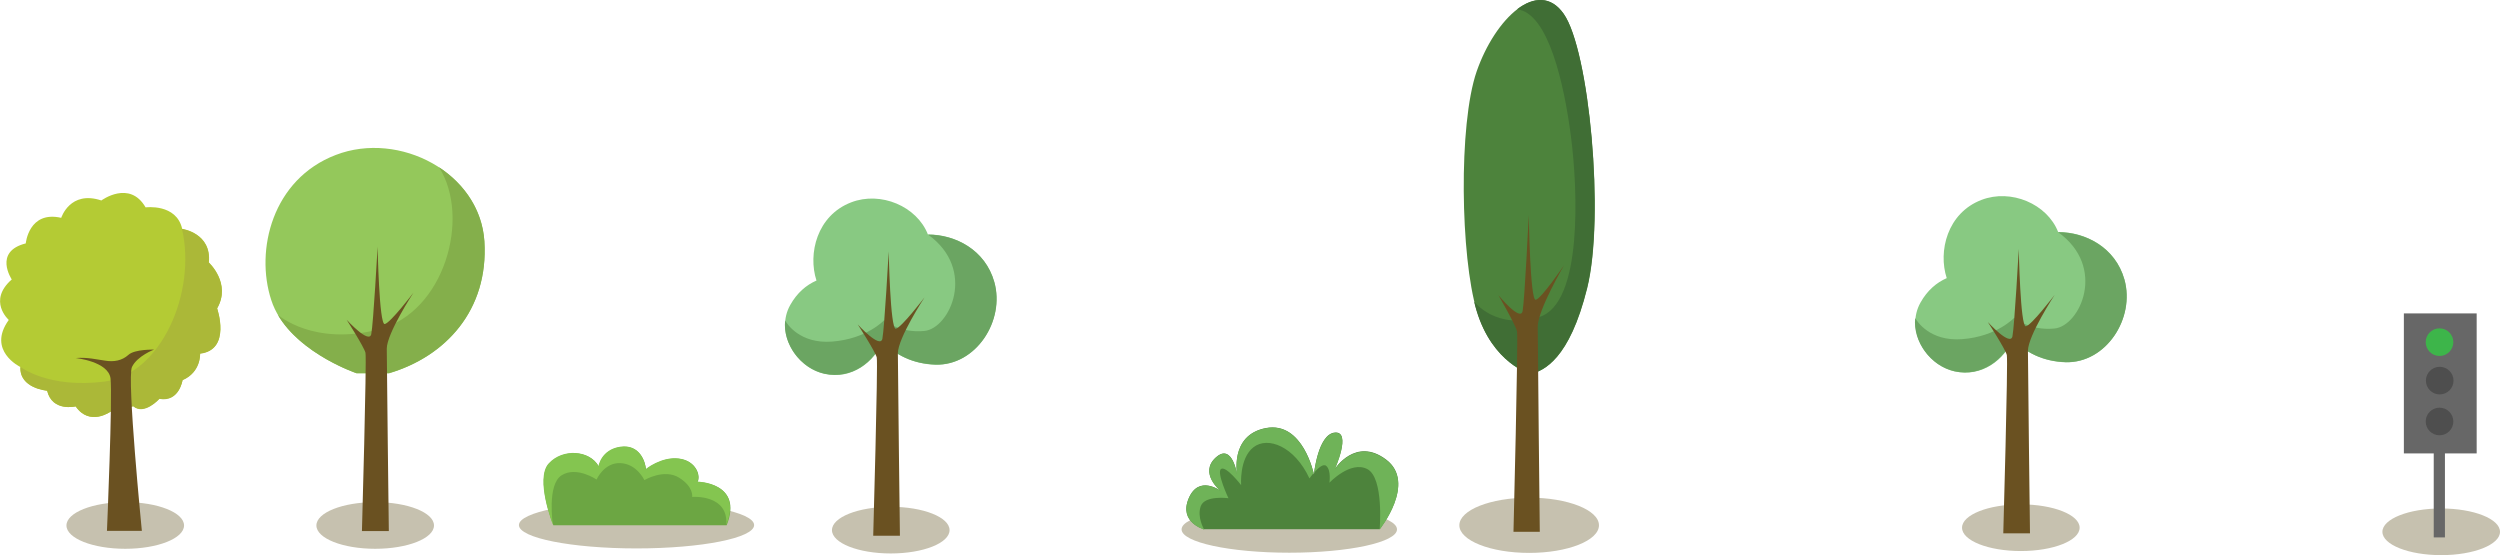 <?xml version="1.0" encoding="utf-8"?>
<!-- Generator: Adobe Illustrator 18.1.1, SVG Export Plug-In . SVG Version: 6.00 Build 0)  -->
<svg version="1.1" id="Layer_1" xmlns="http://www.w3.org/2000/svg" xmlns:xlink="http://www.w3.org/1999/xlink" x="0px" y="0px"
	 viewBox="0 0 1339.3 297.4" enable-background="new 0 0 1339.3 297.4" xml:space="preserve">
<g>
	<ellipse fill="#C6C1AF" cx="1082.6" cy="282.7" rx="31.5" ry="12.5"/>
	<g>
		<g>
			<g>
				<ellipse fill="#C6C1AF" cx="819.2" cy="281.4" rx="37.4" ry="14.8"/>
				<g>
					<g>
						<g>
							<path fill="#4D833C" d="M820,200.4c0,0-20.3-5.5-28.9-34c-8.6-28.5-9.9-99.7,0-128.2C801,9.8,823.9-12,837.7,7.4
								c13.7,19.4,22.1,108.8,12.6,147C840.8,192.6,827.1,198.6,820,200.4z"/>
						</g>
						<path fill="#406E35" d="M812.7,5c16.8,1.8,25.3,40.3,28.9,68.2c3.6,27.9,6.4,89.3-16.9,96.6c-23.1,7.2-34.8-8-35-8.3
							c0.4,1.7,0.8,3.4,1.3,4.9c8.6,28.5,28.9,34,28.9,34c7.1-1.8,20.8-7.9,30.3-46.1c9.5-38.2,1.2-127.6-12.6-147
							C830.8-2.4,821.5-1.7,812.7,5z"/>
					</g>
					<g>
						<path fill="#6A5121" d="M810.8,285c0,0,2.6-104,1.9-107.4c-0.7-3.5-10-19.5-10-19.5s11.9,14.5,13,8.5c1.1-6,3.3-51.4,3.3-51.4
							s0.7,45.9,3.7,45.4c3-0.5,15.2-18.5,15.2-18.5s-14.1,24-14.1,32.9c0,9,1.1,109.9,1.1,109.9H810.8z"/>
					</g>
				</g>
			</g>
			<g>
				<ellipse fill="#C6C1AF" cx="690.7" cy="283.6" rx="57.7" ry="12.5"/>
				<g>
					<path fill="#4D833C" d="M645.1,283.6c0,0-13.7-3.7-8.3-16.6c5.4-12.8,17-4.1,17-4.1s-11.6-9.5-2.5-17.8
						c9.1-8.3,11.6,9.9,11.6,9.9s-4.6-21.9,15.3-25.7c19.9-3.7,25.7,24.8,25.7,24.8s2.1-21.5,11.2-22.4c9.1-0.8,0,19.5,0,19.5
						s11.1-17.4,27.5-5c16.4,12.4-3.5,37.3-3.5,37.3H645.1z"/>
					<g>
						<path fill="#6FB358" d="M643.3,271.1c2.2-5.9,14.8-4.2,14.8-4.2s-6.6-14-3.9-15.7c2.7-1.7,10.7,8.7,10.7,8.7
							s-1.1-14.3,6.6-20.3c7.7-6,22-0.5,30,16.7c0,0,0.9-1.3,2.2-2.8c-1.1-4.4-7.5-27.5-25.5-24.1c-17.5,3.3-16.1,20.6-15.5,24.8
							c-0.6-3.6-3.6-16.2-11.4-9c-9.1,8.3,2.5,17.8,2.5,17.8s-11.6-8.7-17,4.1c-5.4,12.8,8.3,16.6,8.3,16.6S641.1,277,643.3,271.1z"
							/>
						<path fill="#6FB358" d="M742.6,246.4c-16.4-12.4-27.5,5-27.5,5s9.1-20.3,0-19.5c-7.9,0.7-10.5,17-11.1,21.3
							c2.1-2.4,4.9-5,6.5-3.6c2.7,2.3,1.7,9,1.7,9s11.3-12,20.3-7.3s6.6,32.4,6.6,32.4S759,258.8,742.6,246.4z"/>
					</g>
				</g>
			</g>
			<g>
				<ellipse fill="#C6C1AF" cx="477.2" cy="284" rx="31.5" ry="12.5"/>
				<g>
					<g>
						<path fill="#88C982" d="M532.6,151c-4.9-17.3-20.9-25.4-35.5-25.4c-5.9-15.1-25.3-23.3-41.1-17.2c-18.3,7-23.3,27.5-18.6,41.9
							c0,0,0,0,0,0c-5.5,2.4-10.4,6.6-14,13c-8.2,14.4,2.4,33.5,18.4,37c14.6,3.2,26.6-6.5,31.1-17.4c6.7,7.3,16.2,12.1,28.3,12.5
							C522.8,195.9,538.5,171.7,532.6,151z"/>
						<path fill="#6BA562" d="M495.2,177.3c-13.6,1.3-21.5-5.8-21.5-5.8s-9.3,10.1-28,11.5c-17.3,1.3-24.2-9.7-25.1-11.3
							c-1.3,12.5,8.2,25.6,21.1,28.5c14.6,3.2,26.6-6.5,31.1-17.4c6.7,7.3,16.2,12.1,28.3,12.5c21.8,0.7,37.4-23.5,31.6-44.2
							c-4.9-17.3-20.9-25.4-35.5-25.4C523.4,144.5,508.8,176,495.2,177.3z"/>
					</g>
					<g>
						<path fill="#6A5121" d="M467.8,287c0,0,2.6-92.3,1.9-95.5c-0.8-3.2-10.2-17.7-10.2-17.7s12,13.2,13.2,7.7
							c1.1-5.5,3.4-46.8,3.4-46.8s0.8,41.8,3.8,41.4c3-0.5,15.4-16.8,15.4-16.8s-14.3,21.8-14.3,30c0,8.2,1.1,97.7,1.1,97.7H467.8z"
							/>
					</g>
				</g>
			</g>
			<g>
				<ellipse fill="#C6C1AF" cx="341" cy="281.3" rx="63" ry="12.5"/>
				<g>
					<path fill="#6CA643" d="M296.4,281.3c0,0-9.7-24.6-2.3-32.8c7.4-8.2,21.8-7.3,26.7,1.4c0,0,1.4-8.9,11.7-10.4
						c10.3-1.5,13.3,8.1,13.6,12c0,0,8.3-6.9,17.7-5.7c9.4,1.1,11.7,9.4,9.9,12.4c0,0,24.7,0.3,15.6,23.2H296.4z"/>
					<path fill="#84C550" d="M300.9,254.6c8-5,18.7,2.3,18.7,2.3s4-9.2,12.8-8.8c8.8,0.4,12.8,9.1,12.8,9.1s10.6-6.3,18.6-1.3
						c8,5,7,10.3,7,10.3s19.5-1.6,18.3,15c9.1-22.9-15.6-23.2-15.6-23.2c1.8-3-0.5-11.2-9.9-12.4c-9.4-1.1-17.7,5.7-17.7,5.7
						c-0.2-3.9-3.2-13.5-13.6-12c-10.3,1.5-11.7,10.4-11.7,10.4c-4.8-8.7-19.3-9.6-26.7-1.4c-7.4,8.2,2.3,32.8,2.3,32.8
						S292.9,259.6,300.9,254.6z"/>
				</g>
			</g>
			<g>
				<ellipse fill="#C6C1AF" cx="67.1" cy="281.5" rx="31.5" ry="12.5"/>
				<g>
					<g>
						<g>
							<path fill="#B4CB34" d="M59.2,220.5c0,0-11.2,8.1-18.7-2.8c0,0-12.5,3.1-15.3-8.4c0,0-14.9-1.2-14.3-12.7
								c0,0-18.1-8.7-6.2-25.2c0,0-11.5-10.2,1.6-21.7c0,0-10-14.9,7.5-19.3c0,0,1.6-17.7,19-13.7c0,0,4.7-14.9,21.5-9.3
								c0,0,15.1-11.2,23.7,3.7c0,0,16.5-2.2,19.6,11.5c0,0,15.9,2.2,14.3,18c0,0,12.2,11.2,4.4,24.5c0,0,7.8,22.2-9.1,24.2
								c0,0,0.5,9.8-9.4,14.2c0,0-1.8,11.9-12.4,10c0,0-8.1,9-14,4L59.2,220.5z"/>
						</g>
						<path fill="#ABB838" d="M111.8,140.7c1.6-15.8-14.3-18-14.3-18c7.9,34.2-11.4,77.8-41.4,81.7s-45.1-7.8-45.1-7.8
							c-0.6,11.5,14.3,12.7,14.3,12.7c2.8,11.5,15.3,8.4,15.3,8.4c7.5,10.9,18.7,2.8,18.7,2.8l12.1-2.8c5.9,5,14-4,14-4
							c10.6,1.9,12.4-10,12.4-10c10-4.3,9.4-14.2,9.4-14.2c16.8-2,9.1-24.2,9.1-24.2C124,151.9,111.8,140.7,111.8,140.7z"/>
					</g>
					<g>
						<path fill="#6A5121" d="M40.5,191.8c0,0,17.4,1.8,18.7,10.8c1.2,9-1.9,81.8-1.9,81.8H76c0,0-8.1-81.8-5.3-87.8
							c2.8-5.9,11.8-9.3,11.8-9.3s-10.3-0.3-13.7,2.8c-3.4,3.1-7.8,3.9-12.5,3.1C51.7,192.6,47,191.3,40.5,191.8z"/>
					</g>
				</g>
			</g>
			<g>
				<ellipse fill="#C6C1AF" cx="201" cy="281.5" rx="31.5" ry="12.5"/>
				<g>
					<g>
						<g>
							<path fill="#94C85B" d="M190.9,199.9c0,0-37-12.5-45.6-39.2C136.6,134,145.9,96,179.9,83c34-13.1,77.3,9.5,79.6,46.3
								c2.3,36.8-20.8,61.7-51.1,70.7H190.9z"/>
						</g>
						<path fill="#84AF4B" d="M259.5,129.3c-1.1-16.9-10.8-30.8-24.3-39.7c0,0,0,0,0,0c17.2,27.1,2.8,77.9-32.4,86.9
							c-34.7,8.9-53.4-7.4-54-7.9c12.4,21.3,42.1,31.3,42.1,31.3h17.5C238.7,191,261.8,166.1,259.5,129.3z"/>
					</g>
					<g>
						<path fill="#6A5121" d="M193.9,284.5c0,0,2.6-92.3,1.9-95.5c-0.8-3.2-10.1-17.7-10.1-17.7s12,13.2,13.2,7.7
							c1.1-5.5,3.4-46.8,3.4-46.8s0.8,41.8,3.8,41.4c3-0.5,15.4-16.8,15.4-16.8s-14.3,21.8-14.3,30c0,8.2,1.1,97.7,1.1,97.7H193.9z"
							/>
					</g>
				</g>
			</g>
			<g>
				<g>
					<path fill="#88C982" d="M1138.1,149.7c-4.9-17.3-20.9-25.4-35.5-25.4c-5.9-15.1-25.3-23.3-41.1-17.2
						c-18.3,7-23.3,27.5-18.6,41.9c0,0,0,0,0,0c-5.5,2.4-10.4,6.6-14,13c-8.2,14.4,2.4,33.5,18.4,37c14.6,3.2,26.6-6.5,31.1-17.4
						c6.7,7.3,16.2,12.1,28.3,12.5C1128.3,194.5,1143.9,170.4,1138.1,149.7z"/>
					<path fill="#6BA562" d="M1100.6,176c-13.6,1.3-21.5-5.8-21.5-5.8s-9.3,10.1-28,11.5c-17.3,1.3-24.2-9.7-25.1-11.3
						c-1.3,12.5,8.2,25.6,21.1,28.5c14.6,3.2,26.6-6.5,31.1-17.4c6.7,7.3,16.2,12.1,28.3,12.5c21.8,0.7,37.4-23.5,31.6-44.2
						c-4.9-17.3-20.9-25.4-35.5-25.4C1128.8,143.2,1114.3,174.7,1100.6,176z"/>
				</g>
				<g>
					<path fill="#6A5121" d="M1073.2,285.7c0,0,2.6-92.3,1.9-95.5c-0.8-3.2-10.2-17.7-10.2-17.7s12,13.2,13.2,7.7
						c1.1-5.5,3.4-46.8,3.4-46.8s0.8,41.8,3.8,41.4c3-0.5,15.4-16.8,15.4-16.8s-14.3,21.8-14.3,30c0,8.2,1.1,97.7,1.1,97.7H1073.2z"
						/>
				</g>
			</g>
			<rect x="1290.3" y="170.4" fill="#676767" stroke="#676767" stroke-width="5" stroke-miterlimit="10" width="34" height="70"/>
			<circle fill="#4E4E4E" cx="1307" cy="203.9" r="7.4"/>
			<circle fill="#4E4E4E" cx="1306.9" cy="225.8" r="7.4"/>
			<circle fill="#3DB54A" cx="1306.9" cy="183.3" r="7.4"/>
			<ellipse fill="#C6C1AF" cx="1307.8" cy="284.9" rx="31.5" ry="12.5"/>
		</g>
		<rect x="1303.8" y="237.9" fill="#676767" width="6" height="50"/>
	</g>
</g>
</svg>
